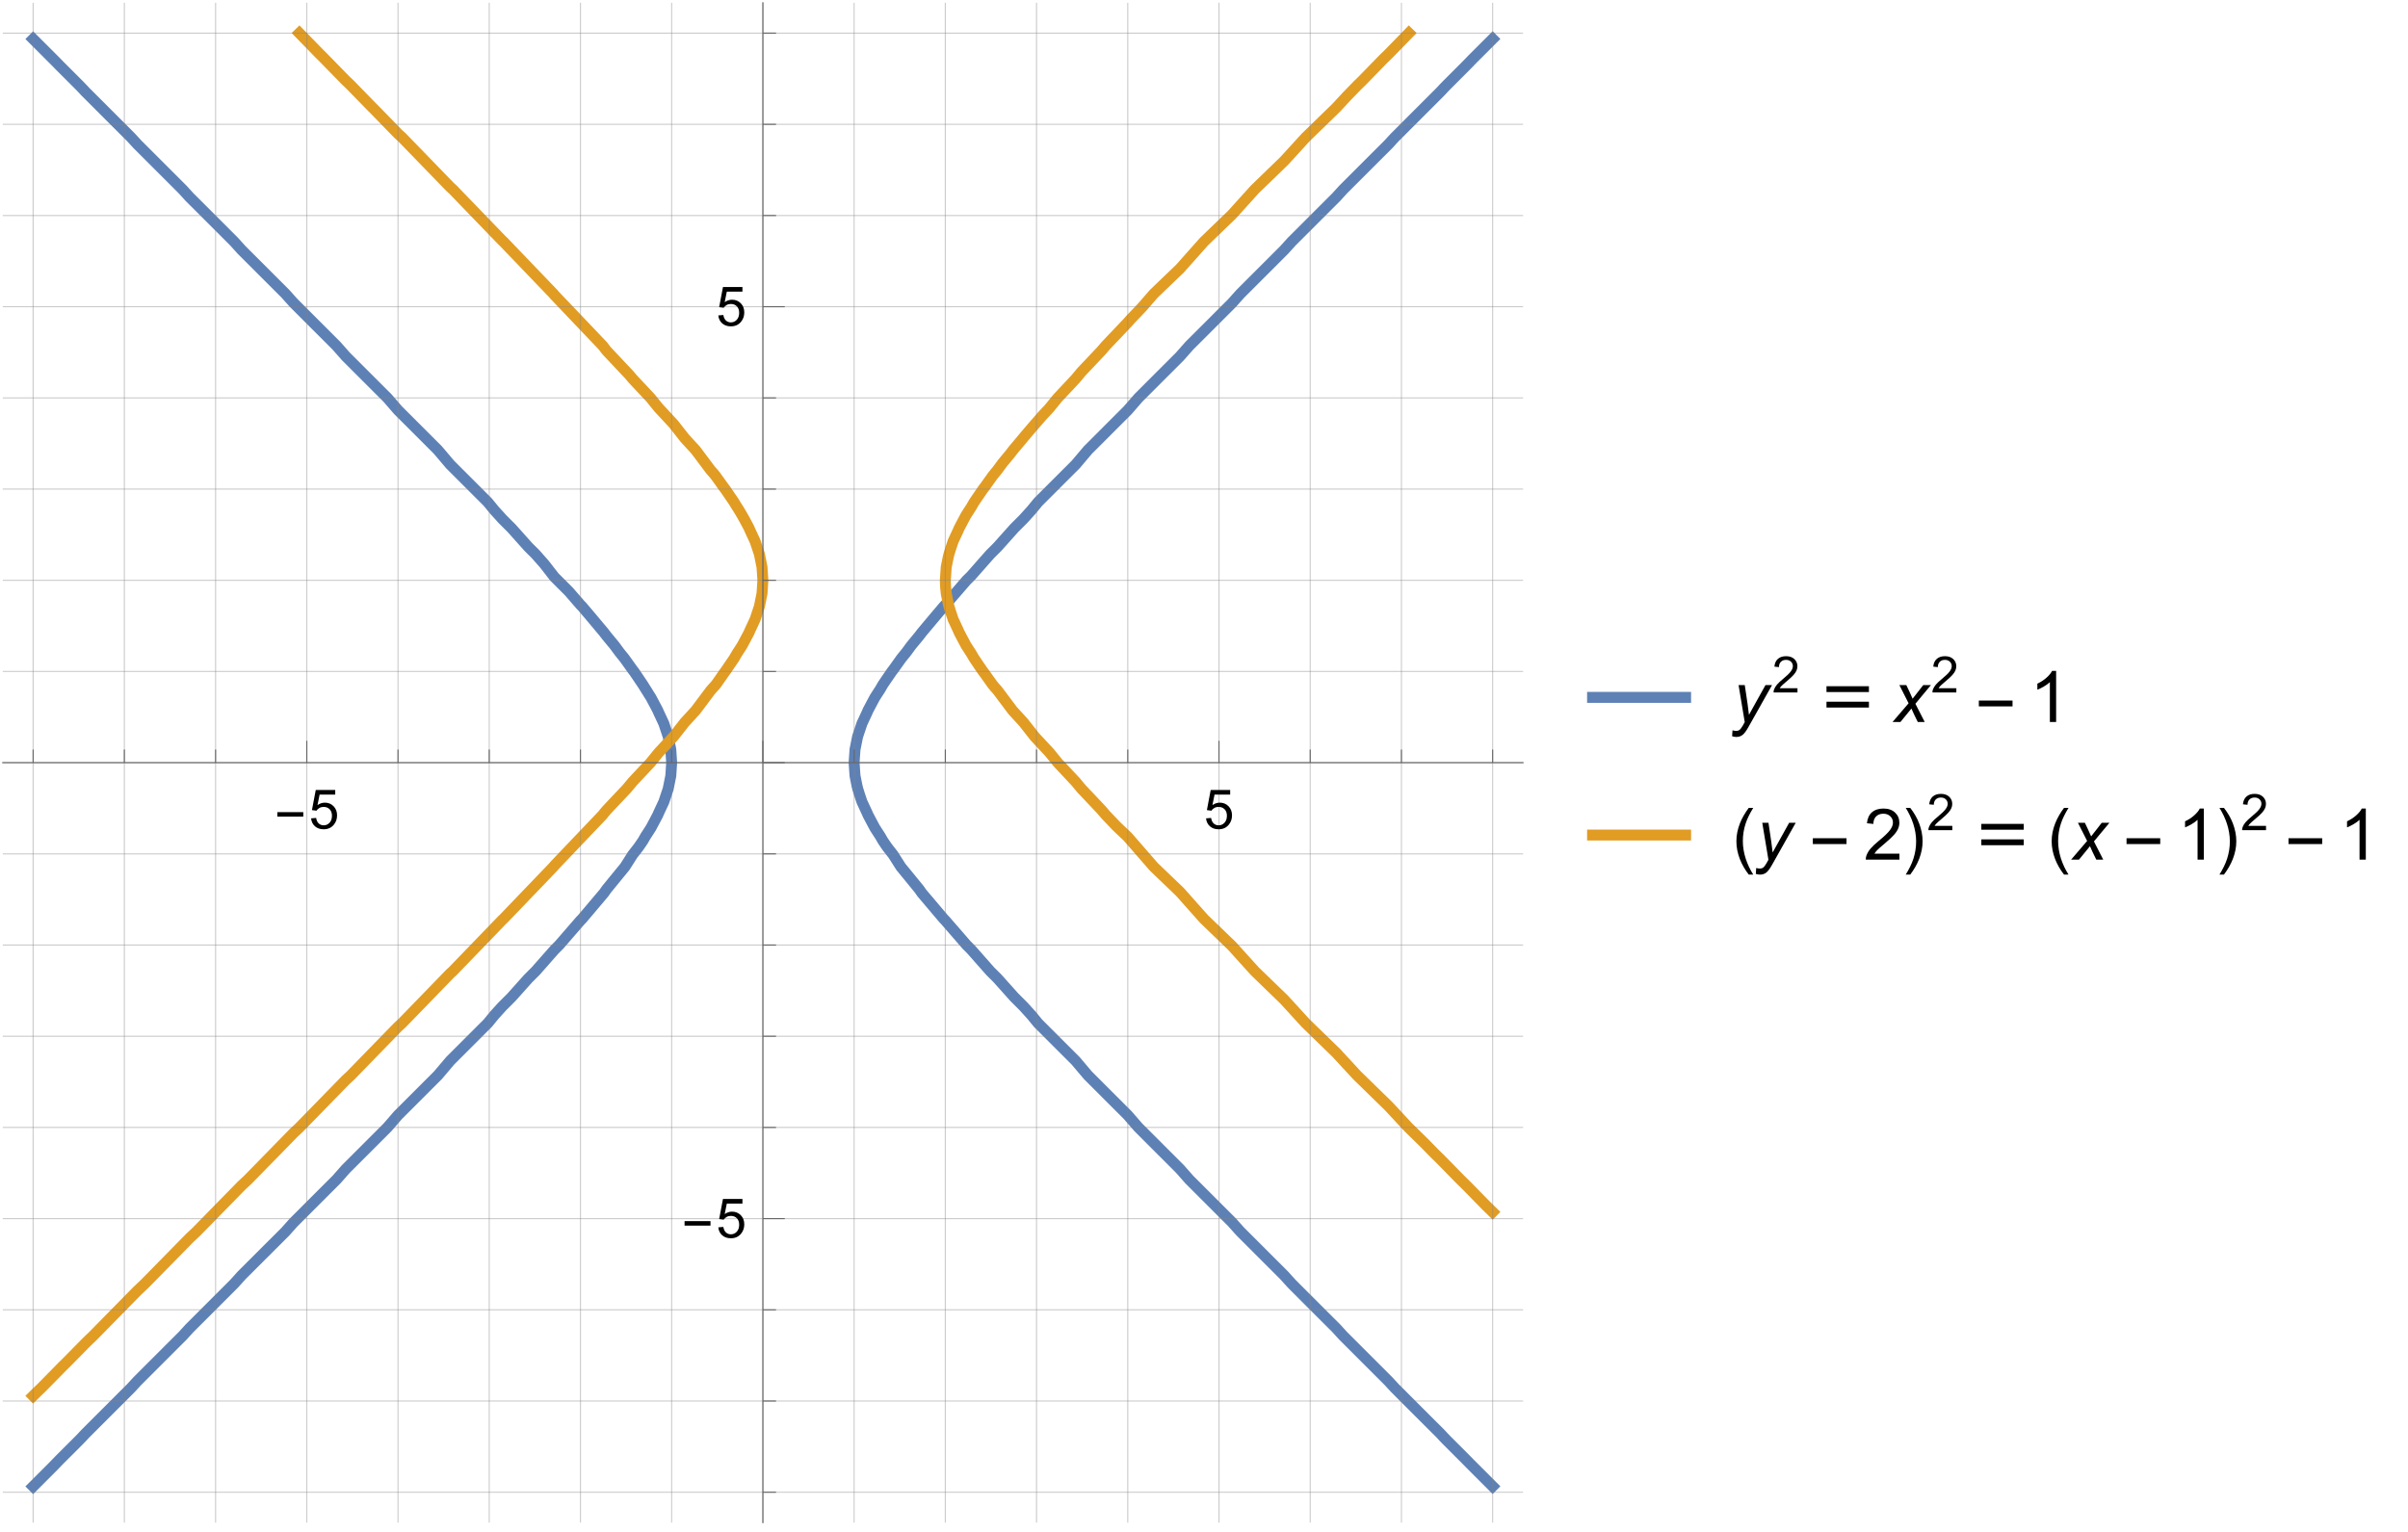 <?xml version="1.0" encoding="UTF-8"?>
<svg xmlns="http://www.w3.org/2000/svg" xmlns:xlink="http://www.w3.org/1999/xlink" width="440pt" height="280pt" viewBox="0 0 440 280" version="1.1">
<defs>
<g>
<symbol overflow="visible" id="glyph0-0">
<path style="stroke:none;" d="M 0.625 0 L 0.625 -8 L 4.375 -8 L 4.375 0 Z M 1.25 -0.625 L 3.75 -0.625 L 3.75 -7.375 L 1.25 -7.375 Z M 1.25 -0.625 "/>
</symbol>
<symbol overflow="visible" id="glyph0-1">
<path style="stroke:none;" d="M 5.289 -2.191 L 0.551 -2.191 L 0.551 -3.012 L 5.289 -3.012 Z M 5.289 -2.191 "/>
</symbol>
<symbol overflow="visible" id="glyph1-0">
<path style="stroke:none;" d="M 1.25 0 L 1.25 -6.25 L 6.25 -6.25 L 6.25 0 Z M 1.406 -0.156 L 6.094 -0.156 L 6.094 -6.094 L 1.406 -6.094 Z M 1.406 -0.156 "/>
</symbol>
<symbol overflow="visible" id="glyph1-1">
<path style="stroke:none;" d="M 0.414 -1.875 L 1.336 -1.953 C 1.406 -1.504 1.566 -1.168 1.812 -0.941 C 2.062 -0.715 2.363 -0.602 2.715 -0.602 C 3.137 -0.602 3.496 -0.762 3.789 -1.078 C 4.082 -1.398 4.227 -1.82 4.227 -2.348 C 4.227 -2.852 4.086 -3.246 3.805 -3.535 C 3.523 -3.824 3.156 -3.969 2.699 -3.969 C 2.418 -3.969 2.16 -3.906 1.934 -3.777 C 1.707 -3.648 1.527 -3.48 1.398 -3.277 L 0.57 -3.383 L 1.266 -7.062 L 4.824 -7.062 L 4.824 -6.219 L 1.969 -6.219 L 1.582 -4.297 C 2.012 -4.598 2.461 -4.746 2.934 -4.746 C 3.559 -4.746 4.086 -4.531 4.516 -4.098 C 4.945 -3.664 5.16 -3.105 5.16 -2.426 C 5.16 -1.777 4.973 -1.219 4.594 -0.746 C 4.137 -0.168 3.508 0.121 2.715 0.121 C 2.062 0.121 1.531 -0.059 1.121 -0.426 C 0.711 -0.789 0.473 -1.273 0.414 -1.875 Z M 0.414 -1.875 "/>
</symbol>
<symbol overflow="visible" id="glyph2-0">
<path style="stroke:none;" d="M 1.625 0 L 1.625 -8.125 L 8.125 -8.125 L 8.125 0 Z M 1.828 -0.203 L 7.922 -0.203 L 7.922 -7.922 L 1.828 -7.922 Z M 1.828 -0.203 "/>
</symbol>
<symbol overflow="visible" id="glyph2-1">
<path style="stroke:none;" d="M 0 2.602 L 0.07 1.523 C 0.309 1.59 0.539 1.625 0.762 1.625 C 0.996 1.625 1.184 1.57 1.328 1.465 C 1.512 1.328 1.715 1.062 1.938 0.68 L 2.305 0.02 L 1.18 -6.742 L 2.312 -6.742 L 2.82 -3.332 C 2.922 -2.66 3.008 -1.988 3.078 -1.312 L 6.094 -6.742 L 7.293 -6.742 L 2.996 0.895 C 2.582 1.641 2.215 2.133 1.891 2.375 C 1.57 2.617 1.199 2.734 0.781 2.734 C 0.516 2.734 0.254 2.691 0 2.602 Z M 0 2.602 "/>
</symbol>
<symbol overflow="visible" id="glyph2-2">
<path style="stroke:none;" d="M -0.02 0 L 2.914 -3.422 L 1.23 -6.742 L 2.5 -6.742 L 3.07 -5.543 C 3.281 -5.094 3.473 -4.664 3.645 -4.254 L 5.586 -6.742 L 6.988 -6.742 L 4.156 -3.332 L 5.859 0 L 4.59 0 L 3.918 -1.371 C 3.773 -1.664 3.609 -2.023 3.43 -2.457 L 1.422 0 Z M -0.02 0 "/>
</symbol>
<symbol overflow="visible" id="glyph3-0">
<path style="stroke:none;" d="M 1.152 0 L 1.152 -5.77 L 5.77 -5.77 L 5.77 0 Z M 1.297 -0.145 L 5.625 -0.145 L 5.625 -5.625 L 1.297 -5.625 Z M 1.297 -0.145 "/>
</symbol>
<symbol overflow="visible" id="glyph3-1">
<path style="stroke:none;" d="M 4.648 -0.781 L 4.648 0 L 0.281 0 C 0.273 -0.195 0.305 -0.383 0.375 -0.562 C 0.484 -0.859 0.664 -1.152 0.906 -1.441 C 1.152 -1.73 1.508 -2.062 1.969 -2.441 C 2.688 -3.031 3.172 -3.5 3.426 -3.844 C 3.68 -4.188 3.805 -4.512 3.805 -4.816 C 3.805 -5.141 3.688 -5.41 3.461 -5.633 C 3.23 -5.852 2.93 -5.961 2.559 -5.961 C 2.168 -5.961 1.855 -5.844 1.621 -5.609 C 1.387 -5.375 1.27 -5.051 1.266 -4.637 L 0.434 -4.723 C 0.488 -5.344 0.703 -5.82 1.078 -6.145 C 1.449 -6.473 1.949 -6.633 2.578 -6.633 C 3.211 -6.633 3.715 -6.457 4.082 -6.105 C 4.453 -5.754 4.637 -5.32 4.637 -4.801 C 4.637 -4.535 4.582 -4.277 4.477 -4.02 C 4.367 -3.766 4.188 -3.496 3.938 -3.215 C 3.688 -2.93 3.27 -2.543 2.688 -2.051 C 2.199 -1.641 1.887 -1.363 1.75 -1.219 C 1.609 -1.074 1.496 -0.926 1.406 -0.781 Z M 4.648 -0.781 "/>
</symbol>
<symbol overflow="visible" id="glyph4-0">
<path style="stroke:none;" d="M 0.812 0 L 0.812 -10.398 L 5.688 -10.398 L 5.688 0 Z M 1.625 -0.812 L 4.875 -0.812 L 4.875 -9.586 L 1.625 -9.586 Z M 1.625 -0.812 "/>
</symbol>
<symbol overflow="visible" id="glyph4-1">
<path style="stroke:none;" d="M 9.062 -5.473 L 1.309 -5.473 L 1.309 -6.539 L 9.062 -6.539 Z M 9.062 -2.641 L 1.309 -2.641 L 1.309 -3.707 L 9.062 -3.707 Z M 9.062 -2.641 "/>
</symbol>
<symbol overflow="visible" id="glyph4-2">
<path style="stroke:none;" d="M 6.875 -2.852 L 0.719 -2.852 L 0.719 -3.918 L 6.875 -3.918 Z M 6.875 -2.852 "/>
</symbol>
<symbol overflow="visible" id="glyph4-3">
<path style="stroke:none;" d="M 3.859 2.73 L 3.039 2.73 C 2.703 2.297 2.395 1.844 2.117 1.363 C 1.84 0.883 1.602 0.383 1.402 -0.133 C 1.203 -0.648 1.051 -1.18 0.941 -1.719 C 0.836 -2.262 0.781 -2.809 0.781 -3.363 C 0.781 -3.926 0.836 -4.477 0.945 -5.02 C 1.055 -5.559 1.211 -6.082 1.41 -6.594 C 1.609 -7.105 1.848 -7.602 2.125 -8.082 C 2.402 -8.562 2.707 -9.023 3.039 -9.465 L 3.859 -9.465 C 3.559 -8.973 3.289 -8.488 3.055 -8.016 C 2.816 -7.539 2.617 -7.055 2.457 -6.559 C 2.297 -6.066 2.172 -5.559 2.09 -5.035 C 2.004 -4.516 1.961 -3.961 1.961 -3.375 C 1.961 -2.836 2.008 -2.297 2.098 -1.766 C 2.188 -1.23 2.316 -0.707 2.48 -0.195 C 2.648 0.32 2.848 0.82 3.078 1.312 C 3.312 1.801 3.57 2.273 3.859 2.73 Z M 3.859 2.73 "/>
</symbol>
<symbol overflow="visible" id="glyph4-4">
<path style="stroke:none;" d="M 3.547 -3.363 C 3.547 -2.805 3.492 -2.258 3.383 -1.719 C 3.273 -1.18 3.117 -0.652 2.922 -0.141 C 2.723 0.371 2.484 0.867 2.207 1.348 C 1.93 1.828 1.621 2.289 1.289 2.73 L 0.469 2.73 C 0.766 2.246 1.031 1.766 1.27 1.289 C 1.508 0.812 1.707 0.324 1.867 -0.172 C 2.027 -0.668 2.152 -1.176 2.238 -1.703 C 2.324 -2.227 2.367 -2.777 2.367 -3.352 C 2.367 -3.895 2.32 -4.43 2.23 -4.965 C 2.141 -5.496 2.012 -6.02 1.848 -6.535 C 1.684 -7.051 1.48 -7.551 1.246 -8.043 C 1.012 -8.535 0.754 -9.008 0.469 -9.465 L 1.289 -9.465 C 1.629 -9.031 1.938 -8.578 2.215 -8.098 C 2.496 -7.617 2.734 -7.117 2.93 -6.598 C 3.125 -6.078 3.277 -5.551 3.387 -5.004 C 3.496 -4.461 3.547 -3.914 3.547 -3.363 Z M 3.547 -3.363 "/>
</symbol>
<symbol overflow="visible" id="glyph5-0">
<path style="stroke:none;" d="M 1.625 0 L 1.625 -8.125 L 8.125 -8.125 L 8.125 0 Z M 1.828 -0.203 L 7.922 -0.203 L 7.922 -7.922 L 1.828 -7.922 Z M 1.828 -0.203 "/>
</symbol>
<symbol overflow="visible" id="glyph5-1">
<path style="stroke:none;" d="M 4.844 0 L 3.699 0 L 3.699 -7.281 C 3.426 -7.02 3.066 -6.758 2.617 -6.492 C 2.172 -6.23 1.77 -6.035 1.414 -5.902 L 1.414 -7.008 C 2.055 -7.309 2.613 -7.672 3.09 -8.102 C 3.57 -8.527 3.906 -8.941 4.105 -9.344 L 4.844 -9.344 Z M 4.844 0 "/>
</symbol>
<symbol overflow="visible" id="glyph5-2">
<path style="stroke:none;" d="M 6.543 -1.098 L 6.543 0 L 0.395 0 C 0.387 -0.273 0.43 -0.539 0.527 -0.793 C 0.684 -1.211 0.934 -1.625 1.277 -2.031 C 1.625 -2.438 2.121 -2.906 2.773 -3.441 C 3.785 -4.27 4.469 -4.926 4.824 -5.41 C 5.18 -5.895 5.359 -6.355 5.359 -6.785 C 5.359 -7.238 5.195 -7.621 4.871 -7.93 C 4.547 -8.242 4.125 -8.398 3.605 -8.398 C 3.055 -8.398 2.617 -8.234 2.285 -7.902 C 1.953 -7.574 1.789 -7.117 1.785 -6.531 L 0.609 -6.652 C 0.691 -7.527 0.992 -8.195 1.516 -8.656 C 2.043 -9.113 2.746 -9.344 3.633 -9.344 C 4.523 -9.344 5.23 -9.098 5.75 -8.602 C 6.27 -8.105 6.531 -7.492 6.531 -6.762 C 6.531 -6.387 6.457 -6.023 6.305 -5.664 C 6.152 -5.305 5.898 -4.922 5.543 -4.527 C 5.191 -4.129 4.605 -3.582 3.781 -2.887 C 3.098 -2.312 2.656 -1.922 2.461 -1.719 C 2.266 -1.512 2.109 -1.305 1.98 -1.098 Z M 6.543 -1.098 "/>
</symbol>
</g>
<clipPath id="clip1">
  <path d="M 146 0.48 L 278.398 0.48 L 278.398 278.398 L 146 278.398 Z M 146 0.48 "/>
</clipPath>
<clipPath id="clip2">
  <path d="M 0.48 0.48 L 132 0.48 L 132 278.398 L 0.48 278.398 Z M 0.48 0.48 "/>
</clipPath>
<clipPath id="clip3">
  <path d="M 0.48 0.48 L 149 0.48 L 149 265 L 0.48 265 Z M 0.48 0.48 "/>
</clipPath>
<clipPath id="clip4">
  <path d="M 163 0.48 L 278.398 0.48 L 278.398 231 L 163 231 Z M 163 0.48 "/>
</clipPath>
<clipPath id="clip5">
  <path d="M 5 0.48 L 7 0.48 L 7 278.398 L 5 278.398 Z M 5 0.48 "/>
</clipPath>
<clipPath id="clip6">
  <path d="M 22 0.48 L 23 0.48 L 23 278.398 L 22 278.398 Z M 22 0.48 "/>
</clipPath>
<clipPath id="clip7">
  <path d="M 39 0.48 L 40 0.48 L 40 278.398 L 39 278.398 Z M 39 0.48 "/>
</clipPath>
<clipPath id="clip8">
  <path d="M 55 0.48 L 57 0.48 L 57 278.398 L 55 278.398 Z M 55 0.48 "/>
</clipPath>
<clipPath id="clip9">
  <path d="M 72 0.48 L 73 0.48 L 73 278.398 L 72 278.398 Z M 72 0.48 "/>
</clipPath>
<clipPath id="clip10">
  <path d="M 89 0.48 L 90 0.48 L 90 278.398 L 89 278.398 Z M 89 0.48 "/>
</clipPath>
<clipPath id="clip11">
  <path d="M 105 0.48 L 107 0.48 L 107 278.398 L 105 278.398 Z M 105 0.48 "/>
</clipPath>
<clipPath id="clip12">
  <path d="M 122 0.48 L 123 0.48 L 123 278.398 L 122 278.398 Z M 122 0.48 "/>
</clipPath>
<clipPath id="clip13">
  <path d="M 139 0.48 L 140 0.48 L 140 278.398 L 139 278.398 Z M 139 0.48 "/>
</clipPath>
<clipPath id="clip14">
  <path d="M 155 0.48 L 157 0.48 L 157 278.398 L 155 278.398 Z M 155 0.48 "/>
</clipPath>
<clipPath id="clip15">
  <path d="M 172 0.48 L 173 0.48 L 173 278.398 L 172 278.398 Z M 172 0.48 "/>
</clipPath>
<clipPath id="clip16">
  <path d="M 189 0.48 L 190 0.48 L 190 278.398 L 189 278.398 Z M 189 0.48 "/>
</clipPath>
<clipPath id="clip17">
  <path d="M 205 0.48 L 207 0.48 L 207 278.398 L 205 278.398 Z M 205 0.48 "/>
</clipPath>
<clipPath id="clip18">
  <path d="M 222 0.48 L 223 0.48 L 223 278.398 L 222 278.398 Z M 222 0.48 "/>
</clipPath>
<clipPath id="clip19">
  <path d="M 239 0.48 L 240 0.48 L 240 278.398 L 239 278.398 Z M 239 0.48 "/>
</clipPath>
<clipPath id="clip20">
  <path d="M 255 0.48 L 257 0.48 L 257 278.398 L 255 278.398 Z M 255 0.48 "/>
</clipPath>
<clipPath id="clip21">
  <path d="M 272 0.48 L 273 0.48 L 273 278.398 L 272 278.398 Z M 272 0.48 "/>
</clipPath>
<clipPath id="clip22">
  <path d="M 0.48 272 L 278.398 272 L 278.398 273 L 0.48 273 Z M 0.48 272 "/>
</clipPath>
<clipPath id="clip23">
  <path d="M 0.48 255 L 278.398 255 L 278.398 257 L 0.48 257 Z M 0.48 255 "/>
</clipPath>
<clipPath id="clip24">
  <path d="M 0.48 239 L 278.398 239 L 278.398 240 L 0.48 240 Z M 0.48 239 "/>
</clipPath>
<clipPath id="clip25">
  <path d="M 0.48 222 L 278.398 222 L 278.398 223 L 0.48 223 Z M 0.48 222 "/>
</clipPath>
<clipPath id="clip26">
  <path d="M 0.48 205 L 278.398 205 L 278.398 207 L 0.48 207 Z M 0.48 205 "/>
</clipPath>
<clipPath id="clip27">
  <path d="M 0.48 189 L 278.398 189 L 278.398 190 L 0.48 190 Z M 0.48 189 "/>
</clipPath>
<clipPath id="clip28">
  <path d="M 0.48 172 L 278.398 172 L 278.398 173 L 0.48 173 Z M 0.48 172 "/>
</clipPath>
<clipPath id="clip29">
  <path d="M 0.48 155 L 278.398 155 L 278.398 157 L 0.48 157 Z M 0.48 155 "/>
</clipPath>
<clipPath id="clip30">
  <path d="M 0.48 139 L 278.398 139 L 278.398 140 L 0.48 140 Z M 0.48 139 "/>
</clipPath>
<clipPath id="clip31">
  <path d="M 0.48 122 L 278.398 122 L 278.398 123 L 0.48 123 Z M 0.48 122 "/>
</clipPath>
<clipPath id="clip32">
  <path d="M 0.48 105 L 278.398 105 L 278.398 107 L 0.48 107 Z M 0.48 105 "/>
</clipPath>
<clipPath id="clip33">
  <path d="M 0.48 89 L 278.398 89 L 278.398 90 L 0.48 90 Z M 0.48 89 "/>
</clipPath>
<clipPath id="clip34">
  <path d="M 0.48 72 L 278.398 72 L 278.398 73 L 0.48 73 Z M 0.48 72 "/>
</clipPath>
<clipPath id="clip35">
  <path d="M 0.48 55 L 278.398 55 L 278.398 57 L 0.48 57 Z M 0.48 55 "/>
</clipPath>
<clipPath id="clip36">
  <path d="M 0.48 39 L 278.398 39 L 278.398 40 L 0.48 40 Z M 0.48 39 "/>
</clipPath>
<clipPath id="clip37">
  <path d="M 0.48 22 L 278.398 22 L 278.398 23 L 0.48 23 Z M 0.48 22 "/>
</clipPath>
<clipPath id="clip38">
  <path d="M 0.48 5 L 278.398 5 L 278.398 7 L 0.48 7 Z M 0.48 5 "/>
</clipPath>
<clipPath id="clip39">
  <path d="M 289.922 126 L 310 126 L 310 129 L 289.922 129 Z M 289.922 126 "/>
</clipPath>
<clipPath id="clip40">
  <path d="M 289.922 151 L 310 151 L 310 155 L 289.922 155 Z M 289.922 151 "/>
</clipPath>
</defs>
<g id="surface11">
<g clip-path="url(#clip1)" clip-rule="nonzero">
<path style="fill:none;stroke-width:2;stroke-linecap:square;stroke-linejoin:miter;stroke:rgb(36.841%,50.678%,70.98%);stroke-opacity:1;stroke-miterlimit:3.25;" d="M 272.742 271.664 L 268.523 267.441 L 267.98 266.883 L 264.32 263.219 L 263.781 262.66 L 263.219 262.051 L 259.039 257.875 L 254.863 253.695 L 254.301 253.086 L 253.695 252.426 L 249.566 248.297 L 245.438 244.172 L 244.832 243.508 L 244.172 242.781 L 240.102 238.715 L 236.035 234.645 L 235.375 233.918 L 234.645 233.109 L 226.656 225.121 L 225.93 224.312 L 225.121 223.406 L 217.312 215.598 L 216.508 214.684 L 215.598 213.652 L 211.805 209.863 L 208.016 206.07 L 207.113 205.031 L 206.07 203.828 L 202.43 200.188 L 198.793 196.547 L 197.762 195.332 L 196.547 193.895 L 193.109 190.461 L 189.676 187.023 L 188.48 185.562 L 187.023 183.953 L 185.332 182.262 L 183.883 180.641 L 182.262 178.828 L 180.93 177.5 L 179.32 175.676 L 177.5 173.609 L 176.625 172.734 L 174.82 170.652 L 172.734 168.25 L 172.461 167.973 L 170.949 166.188 L 170.406 165.543 L 168.43 163.211 L 168.246 162.941 L 167.973 162.551 L 166.129 160.293 L 164.617 158.449 L 164.07 157.59 L 163.211 156.238 L 162.094 154.805 L 161.332 153.688 L 160.832 152.82 L 160.234 151.902 L 159.852 151.305 L 159.363 150.391 L 158.746 149.223 L 158.59 148.926 L 158.547 148.824 L 158.449 148.586 L 157.496 146.543 L 157.141 145.473 L 157.02 145.113 L 156.727 144.164 L 156.598 143.633 L 156.266 141.98 L 156.23 141.781 L 156.219 141.633 L 156.066 139.398 L 156.219 137.168 L 156.227 137.02 L 156.266 136.82 L 156.598 135.168 L 156.703 134.637 L 157.141 133.328 L 157.496 132.258 L 158.449 130.215 L 158.547 129.977 L 158.59 129.875 L 158.746 129.578 L 159.363 128.41 L 159.852 127.496 L 160.234 126.898 L 160.832 125.98 L 161.332 125.113 L 162.094 123.996 L 162.418 123.527 L 162.961 122.73 L 163.211 122.414 L 164.07 121.211 L 164.684 120.352 L 165.594 119.23 L 166.129 118.504 L 166.523 117.969 L 167.973 116.215 L 168.246 115.859 L 168.449 115.59 L 170.355 113.32 L 170.406 113.258 L 170.949 112.613 L 172.461 110.828 L 172.734 110.551 L 174.82 108.148 L 176.625 106.062 L 177.5 105.191 L 179.32 103.125 L 180.93 101.301 L 182.262 99.973 L 183.883 98.16 L 185.332 96.539 L 187.023 94.848 L 188.48 93.234 L 189.676 91.777 L 193.109 88.34 L 196.547 84.906 L 197.762 83.469 L 198.793 82.254 L 202.43 78.613 L 206.07 74.973 L 207.113 73.77 L 208.016 72.727 L 211.805 68.938 L 215.598 65.148 L 216.508 64.113 L 217.312 63.203 L 225.121 55.395 L 225.93 54.488 L 226.656 53.68 L 234.645 45.691 L 235.375 44.883 L 236.035 44.152 L 240.102 40.086 L 244.172 36.02 L 244.832 35.293 L 245.438 34.629 L 249.566 30.5 L 253.695 26.375 L 254.301 25.711 L 254.863 25.105 L 259.039 20.926 L 263.219 16.746 L 263.781 16.141 L 264.32 15.582 L 267.98 11.918 L 268.523 11.359 L 269.043 10.816 L 272.742 7.117 "/>
</g>
<g clip-path="url(#clip2)" clip-rule="nonzero">
<path style="fill:none;stroke-width:2;stroke-linecap:square;stroke-linejoin:miter;stroke:rgb(36.841%,50.678%,70.98%);stroke-opacity:1;stroke-miterlimit:3.25;" d="M 6.055 7.137 L 10.277 11.359 L 10.816 11.918 L 14.48 15.582 L 15.02 16.141 L 15.582 16.746 L 19.758 20.926 L 23.938 25.105 L 24.496 25.711 L 25.105 26.375 L 29.234 30.5 L 33.363 34.629 L 33.965 35.293 L 34.629 36.02 L 38.699 40.086 L 42.766 44.152 L 43.426 44.883 L 44.152 45.691 L 48.148 49.684 L 52.145 53.68 L 52.867 54.488 L 53.68 55.395 L 57.582 59.301 L 61.488 63.203 L 62.293 64.113 L 63.203 65.148 L 66.992 68.938 L 70.785 72.727 L 71.688 73.77 L 72.727 74.973 L 80.008 82.254 L 81.039 83.469 L 82.254 84.906 L 89.125 91.777 L 90.32 93.234 L 91.777 94.848 L 93.469 96.539 L 94.918 98.16 L 96.539 99.973 L 97.871 101.301 L 99.48 103.125 L 101.301 105.469 L 103.98 108.148 L 106.062 110.551 L 106.34 110.828 L 107.852 112.613 L 108.395 113.258 L 108.445 113.32 L 110.352 115.59 L 110.555 115.859 L 110.828 116.215 L 112.277 117.969 L 112.672 118.504 L 113.207 119.23 L 114.113 120.352 L 114.73 121.211 L 115.59 122.414 L 115.84 122.73 L 116.383 123.527 L 116.703 123.996 L 116.777 124.113 L 117.453 125.113 L 117.652 125.43 L 117.969 125.941 L 118.207 126.305 L 118.566 126.898 L 118.949 127.496 L 119.434 128.41 L 120.055 129.578 L 120.207 129.875 L 120.25 129.977 L 120.352 130.215 L 121.305 132.258 L 121.66 133.328 L 121.781 133.684 L 122.098 134.637 L 122.203 135.168 L 122.535 136.82 L 122.574 137.02 L 122.582 137.168 L 122.73 139.398 L 122.582 141.633 L 122.574 141.781 L 122.535 141.98 L 122.203 143.633 L 122.098 144.164 L 121.66 145.473 L 121.305 146.543 L 121 147.191 L 120.352 148.586 L 120.25 148.824 L 120.211 148.926 L 120.055 149.223 L 118.949 151.305 L 118.566 151.902 L 117.969 152.82 L 117.469 153.688 L 116.703 154.805 L 115.59 156.238 L 114.73 157.59 L 114.18 158.449 L 112.672 160.293 L 110.828 162.551 L 110.555 162.941 L 110.367 163.211 L 108.395 165.543 L 107.852 166.188 L 106.34 167.973 L 106.062 168.25 L 103.98 170.652 L 102.176 172.734 L 101.301 173.609 L 99.48 175.676 L 97.871 177.5 L 96.539 178.828 L 94.918 180.641 L 93.469 182.262 L 91.777 183.953 L 90.32 185.562 L 89.125 187.023 L 82.254 193.895 L 81.039 195.332 L 80.008 196.547 L 72.727 203.828 L 71.688 205.031 L 70.785 206.07 L 63.203 213.652 L 62.293 214.684 L 61.488 215.598 L 57.582 219.5 L 53.68 223.406 L 52.867 224.312 L 52.145 225.121 L 48.148 229.117 L 44.152 233.109 L 43.426 233.918 L 42.766 234.645 L 38.699 238.715 L 34.629 242.781 L 33.965 243.508 L 33.363 244.172 L 29.234 248.297 L 25.105 252.426 L 24.496 253.086 L 23.938 253.695 L 15.582 262.051 L 15.02 262.66 L 14.48 263.219 L 10.816 266.883 L 10.277 267.441 L 9.758 267.98 L 6.055 271.684 "/>
</g>
<g clip-path="url(#clip3)" clip-rule="nonzero">
<path style="fill:none;stroke-width:2;stroke-linecap:square;stroke-linejoin:miter;stroke:rgb(88.072%,61.105%,14.205%);stroke-opacity:1;stroke-miterlimit:3.25;" d="M 6.055 255.133 L 6.781 254.418 L 7.539 253.695 L 11.527 249.641 L 12.246 248.934 L 15.582 245.543 L 16.273 244.863 L 17 244.172 L 21.016 240.082 L 25.105 235.922 L 25.762 235.301 L 26.453 234.645 L 30.504 230.52 L 34.629 226.312 L 35.242 225.734 L 35.895 225.121 L 39.98 220.949 L 44.152 216.688 L 44.719 216.16 L 45.32 215.598 L 49.453 211.371 L 53.68 207.047 L 54.184 206.578 L 54.723 206.07 L 58.91 201.781 L 63.203 197.379 L 63.637 196.98 L 64.105 196.547 L 68.355 192.176 L 72.727 187.684 L 73.074 187.367 L 73.449 187.023 L 77.785 182.555 L 82.254 177.945 L 82.488 177.734 L 82.746 177.5 L 87.184 172.902 L 91.777 168.145 L 91.867 168.062 L 91.969 167.973 L 101.109 158.449 L 101.195 158.344 L 101.301 158.211 L 105.832 153.453 L 110.145 148.926 L 110.441 148.539 L 110.828 148.086 L 112.73 146.066 L 114.531 144.164 L 115.012 143.586 L 115.59 142.891 L 117.277 141.09 L 118.863 139.398 L 119.531 138.578 L 120.352 137.566 L 121.762 136.047 L 123.07 134.637 L 123.969 133.496 L 125.113 132.039 L 127.098 129.875 L 128.289 128.289 L 129.875 126.172 L 130.375 125.613 L 130.828 125.113 L 132.398 122.871 L 132.508 122.73 L 133.051 121.938 L 133.371 121.469 L 134.137 120.352 L 134.32 120.035 L 134.637 119.484 L 135.617 117.969 L 136.102 117.055 L 136.723 115.887 L 136.879 115.59 L 136.918 115.488 L 137.02 115.25 L 137.668 113.855 L 137.973 113.207 L 138.766 110.828 L 138.871 110.297 L 139.203 108.645 L 139.242 108.445 L 139.398 106.062 L 139.25 103.832 L 139.242 103.684 L 139.203 103.484 L 138.871 101.832 L 138.766 101.301 L 138.449 100.348 L 138.328 99.992 L 137.973 98.922 L 137.668 98.27 L 137.02 96.879 L 136.918 96.637 L 136.879 96.539 L 136.723 96.242 L 136.102 95.074 L 135.828 94.598 L 135.59 94.16 L 135.234 93.562 L 134.875 92.969 L 134.637 92.605 L 134.32 92.094 L 134.137 91.777 L 133.371 90.66 L 133.051 90.191 L 132.508 89.395 L 132.398 89.258 L 132.258 89.078 L 131.398 87.875 L 130.781 87.016 L 130.375 86.512 L 129.875 85.957 L 128.289 83.84 L 127.098 82.254 L 126.148 81.219 L 125.113 80.09 L 123.969 78.633 L 123.07 77.492 L 120.352 74.559 L 119.531 73.551 L 118.863 72.727 L 115.59 69.234 L 115.012 68.543 L 110.828 64.098 L 110.441 63.59 L 110.145 63.203 L 105.832 58.672 L 101.301 53.918 L 101.195 53.785 L 101.109 53.68 L 96.539 48.918 L 91.969 44.152 L 91.867 44.062 L 91.777 43.984 L 87.184 39.227 L 82.746 34.629 L 82.488 34.395 L 82.254 34.184 L 77.785 29.574 L 73.449 25.105 L 73.074 24.762 L 72.727 24.445 L 68.355 19.953 L 67.965 19.57 L 64.082 15.582 L 63.637 15.148 L 63.203 14.746 L 58.91 10.348 L 58.441 9.891 L 54.699 6.055 "/>
</g>
<g clip-path="url(#clip4)" clip-rule="nonzero">
<path style="fill:none;stroke-width:2;stroke-linecap:square;stroke-linejoin:miter;stroke:rgb(88.072%,61.105%,14.205%);stroke-opacity:1;stroke-miterlimit:3.25;" d="M 272.742 221.523 L 271.555 220.359 L 269.785 218.555 L 267.98 216.711 L 266.844 215.598 L 265.051 213.766 L 263.219 211.891 L 262.137 210.836 L 260.316 208.973 L 257.352 206.07 L 255.59 204.18 L 253.695 202.145 L 250.863 199.379 L 247.957 196.547 L 246.141 194.578 L 244.172 192.445 L 241.422 189.773 L 238.59 187.023 L 236.707 184.961 L 234.645 182.707 L 232 180.145 L 229.27 177.5 L 227.301 175.32 L 225.121 172.906 L 222.609 170.484 L 220.008 167.973 L 217.93 165.641 L 215.598 163.012 L 213.266 160.781 L 210.836 158.449 L 208.621 155.902 L 206.07 152.973 L 203.996 151 L 202.023 148.926 L 201.309 148.086 L 199.406 146.066 L 197.605 144.164 L 196.547 142.891 L 194.859 141.09 L 193.273 139.398 L 192.605 138.578 L 191.785 137.566 L 190.375 136.047 L 189.062 134.637 L 188.164 133.496 L 187.023 132.039 L 185.988 130.91 L 185.039 129.875 L 183.848 128.289 L 182.262 126.172 L 181.758 125.613 L 181.352 125.113 L 179.879 123.051 L 179.738 122.871 L 179.629 122.73 L 179.086 121.938 L 178.762 121.469 L 178.688 121.352 L 178.012 120.352 L 177.816 120.035 L 177.5 119.484 L 176.52 117.969 L 176.031 117.055 L 175.414 115.887 L 175.258 115.59 L 175.215 115.488 L 175.117 115.25 L 174.469 113.855 L 174.164 113.207 L 173.809 112.137 L 173.688 111.777 L 173.395 110.828 L 173.266 110.297 L 172.934 108.645 L 172.898 108.445 L 172.887 108.297 L 172.777 107.254 L 172.734 106.062 L 172.887 103.832 L 172.895 103.684 L 172.934 103.484 L 173.266 101.832 L 173.395 101.301 L 173.688 100.348 L 173.809 99.992 L 174.164 98.922 L 174.469 98.27 L 175.117 96.879 L 175.258 96.539 L 176.031 95.074 L 176.52 94.16 L 177.5 92.645 L 177.816 92.094 L 178 91.777 L 178.762 90.66 L 179.086 90.191 L 179.629 89.395 L 179.738 89.258 L 179.879 89.078 L 181.352 87.016 L 181.758 86.512 L 182.262 85.895 L 183.191 84.633 L 183.848 83.84 L 184.641 82.879 L 185.117 82.254 L 185.988 81.219 L 187.023 79.984 L 187.109 79.871 L 188.164 78.633 L 189.141 77.492 L 189.402 77.203 L 190.375 76.078 L 191.785 74.559 L 193.273 72.727 L 194.859 71.039 L 196.547 69.234 L 197.605 67.965 L 199.406 66.062 L 201.309 64.043 L 202.023 63.203 L 203.996 61.129 L 206.07 58.941 L 206.504 58.441 L 208.621 56.227 L 210.836 53.68 L 213.266 51.348 L 215.598 49.113 L 217.93 46.488 L 220.008 44.152 L 222.609 41.645 L 225.121 39.223 L 227.301 36.809 L 229.27 34.629 L 232 31.984 L 234.645 29.422 L 236.707 27.168 L 238.59 25.105 L 241.422 22.355 L 244.172 19.68 L 246.141 17.551 L 248.055 15.582 L 248.934 14.727 L 250.863 12.746 L 252.742 10.816 L 253.695 9.891 L 255.59 7.949 L 257.438 6.055 "/>
</g>
<g clip-path="url(#clip5)" clip-rule="nonzero">
<path style="fill:none;stroke-width:0.2;stroke-linecap:butt;stroke-linejoin:miter;stroke:rgb(50.001%,50.001%,50.001%);stroke-opacity:0.4;stroke-miterlimit:3.25;" d="M 6.055 278.301 L 6.055 0.5 "/>
</g>
<g clip-path="url(#clip6)" clip-rule="nonzero">
<path style="fill:none;stroke-width:0.2;stroke-linecap:butt;stroke-linejoin:miter;stroke:rgb(50.001%,50.001%,50.001%);stroke-opacity:0.4;stroke-miterlimit:3.25;" d="M 22.723 278.301 L 22.723 0.5 "/>
</g>
<g clip-path="url(#clip7)" clip-rule="nonzero">
<path style="fill:none;stroke-width:0.2;stroke-linecap:butt;stroke-linejoin:miter;stroke:rgb(50.001%,50.001%,50.001%);stroke-opacity:0.4;stroke-miterlimit:3.25;" d="M 39.391 278.301 L 39.391 0.5 "/>
</g>
<g clip-path="url(#clip8)" clip-rule="nonzero">
<path style="fill:none;stroke-width:0.2;stroke-linecap:butt;stroke-linejoin:miter;stroke:rgb(50.001%,50.001%,50.001%);stroke-opacity:0.4;stroke-miterlimit:3.25;" d="M 56.059 278.301 L 56.059 0.5 "/>
</g>
<g clip-path="url(#clip9)" clip-rule="nonzero">
<path style="fill:none;stroke-width:0.2;stroke-linecap:butt;stroke-linejoin:miter;stroke:rgb(50.001%,50.001%,50.001%);stroke-opacity:0.4;stroke-miterlimit:3.25;" d="M 72.727 278.301 L 72.727 0.5 "/>
</g>
<g clip-path="url(#clip10)" clip-rule="nonzero">
<path style="fill:none;stroke-width:0.2;stroke-linecap:butt;stroke-linejoin:miter;stroke:rgb(50.001%,50.001%,50.001%);stroke-opacity:0.4;stroke-miterlimit:3.25;" d="M 89.395 278.301 L 89.395 0.5 "/>
</g>
<g clip-path="url(#clip11)" clip-rule="nonzero">
<path style="fill:none;stroke-width:0.2;stroke-linecap:butt;stroke-linejoin:miter;stroke:rgb(50.001%,50.001%,50.001%);stroke-opacity:0.4;stroke-miterlimit:3.25;" d="M 106.062 278.301 L 106.062 0.5 "/>
</g>
<g clip-path="url(#clip12)" clip-rule="nonzero">
<path style="fill:none;stroke-width:0.2;stroke-linecap:butt;stroke-linejoin:miter;stroke:rgb(50.001%,50.001%,50.001%);stroke-opacity:0.4;stroke-miterlimit:3.25;" d="M 122.73 278.301 L 122.73 0.5 "/>
</g>
<g clip-path="url(#clip13)" clip-rule="nonzero">
<path style="fill:none;stroke-width:0.2;stroke-linecap:butt;stroke-linejoin:miter;stroke:rgb(50.001%,50.001%,50.001%);stroke-opacity:0.4;stroke-miterlimit:3.25;" d="M 139.398 278.301 L 139.398 0.5 "/>
</g>
<g clip-path="url(#clip14)" clip-rule="nonzero">
<path style="fill:none;stroke-width:0.2;stroke-linecap:butt;stroke-linejoin:miter;stroke:rgb(50.001%,50.001%,50.001%);stroke-opacity:0.4;stroke-miterlimit:3.25;" d="M 156.066 278.301 L 156.066 0.5 "/>
</g>
<g clip-path="url(#clip15)" clip-rule="nonzero">
<path style="fill:none;stroke-width:0.2;stroke-linecap:butt;stroke-linejoin:miter;stroke:rgb(50.001%,50.001%,50.001%);stroke-opacity:0.4;stroke-miterlimit:3.25;" d="M 172.734 278.301 L 172.734 0.5 "/>
</g>
<g clip-path="url(#clip16)" clip-rule="nonzero">
<path style="fill:none;stroke-width:0.2;stroke-linecap:butt;stroke-linejoin:miter;stroke:rgb(50.001%,50.001%,50.001%);stroke-opacity:0.4;stroke-miterlimit:3.25;" d="M 189.402 278.301 L 189.402 0.5 "/>
</g>
<g clip-path="url(#clip17)" clip-rule="nonzero">
<path style="fill:none;stroke-width:0.2;stroke-linecap:butt;stroke-linejoin:miter;stroke:rgb(50.001%,50.001%,50.001%);stroke-opacity:0.4;stroke-miterlimit:3.25;" d="M 206.07 278.301 L 206.07 0.5 "/>
</g>
<g clip-path="url(#clip18)" clip-rule="nonzero">
<path style="fill:none;stroke-width:0.2;stroke-linecap:butt;stroke-linejoin:miter;stroke:rgb(50.001%,50.001%,50.001%);stroke-opacity:0.4;stroke-miterlimit:3.25;" d="M 222.738 278.301 L 222.738 0.5 "/>
</g>
<g clip-path="url(#clip19)" clip-rule="nonzero">
<path style="fill:none;stroke-width:0.2;stroke-linecap:butt;stroke-linejoin:miter;stroke:rgb(50.001%,50.001%,50.001%);stroke-opacity:0.4;stroke-miterlimit:3.25;" d="M 239.406 278.301 L 239.406 0.5 "/>
</g>
<g clip-path="url(#clip20)" clip-rule="nonzero">
<path style="fill:none;stroke-width:0.2;stroke-linecap:butt;stroke-linejoin:miter;stroke:rgb(50.001%,50.001%,50.001%);stroke-opacity:0.4;stroke-miterlimit:3.25;" d="M 256.074 278.301 L 256.074 0.5 "/>
</g>
<g clip-path="url(#clip21)" clip-rule="nonzero">
<path style="fill:none;stroke-width:0.2;stroke-linecap:butt;stroke-linejoin:miter;stroke:rgb(50.001%,50.001%,50.001%);stroke-opacity:0.4;stroke-miterlimit:3.25;" d="M 272.742 278.301 L 272.742 0.5 "/>
</g>
<g clip-path="url(#clip22)" clip-rule="nonzero">
<path style="fill:none;stroke-width:0.2;stroke-linecap:butt;stroke-linejoin:miter;stroke:rgb(50.001%,50.001%,50.001%);stroke-opacity:0.4;stroke-miterlimit:3.25;" d="M 0.5 272.742 L 278.301 272.742 "/>
</g>
<g clip-path="url(#clip23)" clip-rule="nonzero">
<path style="fill:none;stroke-width:0.2;stroke-linecap:butt;stroke-linejoin:miter;stroke:rgb(50.001%,50.001%,50.001%);stroke-opacity:0.4;stroke-miterlimit:3.25;" d="M 0.5 256.074 L 278.301 256.074 "/>
</g>
<g clip-path="url(#clip24)" clip-rule="nonzero">
<path style="fill:none;stroke-width:0.2;stroke-linecap:butt;stroke-linejoin:miter;stroke:rgb(50.001%,50.001%,50.001%);stroke-opacity:0.4;stroke-miterlimit:3.25;" d="M 0.5 239.406 L 278.301 239.406 "/>
</g>
<g clip-path="url(#clip25)" clip-rule="nonzero">
<path style="fill:none;stroke-width:0.2;stroke-linecap:butt;stroke-linejoin:miter;stroke:rgb(50.001%,50.001%,50.001%);stroke-opacity:0.4;stroke-miterlimit:3.25;" d="M 0.5 222.738 L 278.301 222.738 "/>
</g>
<g clip-path="url(#clip26)" clip-rule="nonzero">
<path style="fill:none;stroke-width:0.2;stroke-linecap:butt;stroke-linejoin:miter;stroke:rgb(50.001%,50.001%,50.001%);stroke-opacity:0.4;stroke-miterlimit:3.25;" d="M 0.5 206.07 L 278.301 206.07 "/>
</g>
<g clip-path="url(#clip27)" clip-rule="nonzero">
<path style="fill:none;stroke-width:0.2;stroke-linecap:butt;stroke-linejoin:miter;stroke:rgb(50.001%,50.001%,50.001%);stroke-opacity:0.4;stroke-miterlimit:3.25;" d="M 0.5 189.402 L 278.301 189.402 "/>
</g>
<g clip-path="url(#clip28)" clip-rule="nonzero">
<path style="fill:none;stroke-width:0.2;stroke-linecap:butt;stroke-linejoin:miter;stroke:rgb(50.001%,50.001%,50.001%);stroke-opacity:0.4;stroke-miterlimit:3.25;" d="M 0.5 172.734 L 278.301 172.734 "/>
</g>
<g clip-path="url(#clip29)" clip-rule="nonzero">
<path style="fill:none;stroke-width:0.2;stroke-linecap:butt;stroke-linejoin:miter;stroke:rgb(50.001%,50.001%,50.001%);stroke-opacity:0.4;stroke-miterlimit:3.25;" d="M 0.5 156.066 L 278.301 156.066 "/>
</g>
<g clip-path="url(#clip30)" clip-rule="nonzero">
<path style="fill:none;stroke-width:0.2;stroke-linecap:butt;stroke-linejoin:miter;stroke:rgb(50.001%,50.001%,50.001%);stroke-opacity:0.4;stroke-miterlimit:3.25;" d="M 0.5 139.398 L 278.301 139.398 "/>
</g>
<g clip-path="url(#clip31)" clip-rule="nonzero">
<path style="fill:none;stroke-width:0.2;stroke-linecap:butt;stroke-linejoin:miter;stroke:rgb(50.001%,50.001%,50.001%);stroke-opacity:0.4;stroke-miterlimit:3.25;" d="M 0.5 122.73 L 278.301 122.73 "/>
</g>
<g clip-path="url(#clip32)" clip-rule="nonzero">
<path style="fill:none;stroke-width:0.2;stroke-linecap:butt;stroke-linejoin:miter;stroke:rgb(50.001%,50.001%,50.001%);stroke-opacity:0.4;stroke-miterlimit:3.25;" d="M 0.5 106.062 L 278.301 106.062 "/>
</g>
<g clip-path="url(#clip33)" clip-rule="nonzero">
<path style="fill:none;stroke-width:0.2;stroke-linecap:butt;stroke-linejoin:miter;stroke:rgb(50.001%,50.001%,50.001%);stroke-opacity:0.4;stroke-miterlimit:3.25;" d="M 0.5 89.395 L 278.301 89.395 "/>
</g>
<g clip-path="url(#clip34)" clip-rule="nonzero">
<path style="fill:none;stroke-width:0.2;stroke-linecap:butt;stroke-linejoin:miter;stroke:rgb(50.001%,50.001%,50.001%);stroke-opacity:0.4;stroke-miterlimit:3.25;" d="M 0.5 72.727 L 278.301 72.727 "/>
</g>
<g clip-path="url(#clip35)" clip-rule="nonzero">
<path style="fill:none;stroke-width:0.2;stroke-linecap:butt;stroke-linejoin:miter;stroke:rgb(50.001%,50.001%,50.001%);stroke-opacity:0.4;stroke-miterlimit:3.25;" d="M 0.5 56.059 L 278.301 56.059 "/>
</g>
<g clip-path="url(#clip36)" clip-rule="nonzero">
<path style="fill:none;stroke-width:0.2;stroke-linecap:butt;stroke-linejoin:miter;stroke:rgb(50.001%,50.001%,50.001%);stroke-opacity:0.4;stroke-miterlimit:3.25;" d="M 0.5 39.391 L 278.301 39.391 "/>
</g>
<g clip-path="url(#clip37)" clip-rule="nonzero">
<path style="fill:none;stroke-width:0.2;stroke-linecap:butt;stroke-linejoin:miter;stroke:rgb(50.001%,50.001%,50.001%);stroke-opacity:0.4;stroke-miterlimit:3.25;" d="M 0.5 22.723 L 278.301 22.723 "/>
</g>
<g clip-path="url(#clip38)" clip-rule="nonzero">
<path style="fill:none;stroke-width:0.2;stroke-linecap:butt;stroke-linejoin:miter;stroke:rgb(50.001%,50.001%,50.001%);stroke-opacity:0.4;stroke-miterlimit:3.25;" d="M 0.5 6.055 L 278.301 6.055 "/>
</g>
<path style="fill:none;stroke-width:0.2;stroke-linecap:butt;stroke-linejoin:miter;stroke:rgb(40%,40%,40%);stroke-opacity:1;stroke-miterlimit:3.25;" d="M 6.055 139.398 L 6.055 137 "/>
<path style="fill:none;stroke-width:0.2;stroke-linecap:butt;stroke-linejoin:miter;stroke:rgb(40%,40%,40%);stroke-opacity:1;stroke-miterlimit:3.25;" d="M 22.723 139.398 L 22.723 137 "/>
<path style="fill:none;stroke-width:0.2;stroke-linecap:butt;stroke-linejoin:miter;stroke:rgb(40%,40%,40%);stroke-opacity:1;stroke-miterlimit:3.25;" d="M 39.391 139.398 L 39.391 137 "/>
<path style="fill:none;stroke-width:0.2;stroke-linecap:butt;stroke-linejoin:miter;stroke:rgb(40%,40%,40%);stroke-opacity:1;stroke-miterlimit:3.25;" d="M 56.059 139.398 L 56.059 135.398 "/>
<g style="fill:rgb(0%,0%,0%);fill-opacity:1;">
  <use xlink:href="#glyph0-1" x="50.128" y="151.453"/>
</g>
<g style="fill:rgb(0%,0%,0%);fill-opacity:1;">
  <use xlink:href="#glyph1-1" x="56.431" y="151.453"/>
</g>
<path style="fill:none;stroke-width:0.2;stroke-linecap:butt;stroke-linejoin:miter;stroke:rgb(40%,40%,40%);stroke-opacity:1;stroke-miterlimit:3.25;" d="M 72.727 139.398 L 72.727 137 "/>
<path style="fill:none;stroke-width:0.2;stroke-linecap:butt;stroke-linejoin:miter;stroke:rgb(40%,40%,40%);stroke-opacity:1;stroke-miterlimit:3.25;" d="M 89.395 139.398 L 89.395 137 "/>
<path style="fill:none;stroke-width:0.2;stroke-linecap:butt;stroke-linejoin:miter;stroke:rgb(40%,40%,40%);stroke-opacity:1;stroke-miterlimit:3.25;" d="M 106.062 139.398 L 106.062 137 "/>
<path style="fill:none;stroke-width:0.2;stroke-linecap:butt;stroke-linejoin:miter;stroke:rgb(40%,40%,40%);stroke-opacity:1;stroke-miterlimit:3.25;" d="M 122.73 139.398 L 122.73 137 "/>
<path style="fill:none;stroke-width:0.2;stroke-linecap:butt;stroke-linejoin:miter;stroke:rgb(40%,40%,40%);stroke-opacity:1;stroke-miterlimit:3.25;" d="M 139.398 139.398 L 139.398 135.398 "/>
<path style="fill:none;stroke-width:0.2;stroke-linecap:butt;stroke-linejoin:miter;stroke:rgb(40%,40%,40%);stroke-opacity:1;stroke-miterlimit:3.25;" d="M 156.066 139.398 L 156.066 137 "/>
<path style="fill:none;stroke-width:0.2;stroke-linecap:butt;stroke-linejoin:miter;stroke:rgb(40%,40%,40%);stroke-opacity:1;stroke-miterlimit:3.25;" d="M 172.734 139.398 L 172.734 137 "/>
<path style="fill:none;stroke-width:0.2;stroke-linecap:butt;stroke-linejoin:miter;stroke:rgb(40%,40%,40%);stroke-opacity:1;stroke-miterlimit:3.25;" d="M 189.402 139.398 L 189.402 137 "/>
<path style="fill:none;stroke-width:0.2;stroke-linecap:butt;stroke-linejoin:miter;stroke:rgb(40%,40%,40%);stroke-opacity:1;stroke-miterlimit:3.25;" d="M 206.07 139.398 L 206.07 137 "/>
<path style="fill:none;stroke-width:0.2;stroke-linecap:butt;stroke-linejoin:miter;stroke:rgb(40%,40%,40%);stroke-opacity:1;stroke-miterlimit:3.25;" d="M 222.738 139.398 L 222.738 135.398 "/>
<g style="fill:rgb(0%,0%,0%);fill-opacity:1;">
  <use xlink:href="#glyph1-1" x="219.959" y="151.453"/>
</g>
<path style="fill:none;stroke-width:0.2;stroke-linecap:butt;stroke-linejoin:miter;stroke:rgb(40%,40%,40%);stroke-opacity:1;stroke-miterlimit:3.25;" d="M 239.406 139.398 L 239.406 137 "/>
<path style="fill:none;stroke-width:0.2;stroke-linecap:butt;stroke-linejoin:miter;stroke:rgb(40%,40%,40%);stroke-opacity:1;stroke-miterlimit:3.25;" d="M 256.074 139.398 L 256.074 137 "/>
<path style="fill:none;stroke-width:0.2;stroke-linecap:butt;stroke-linejoin:miter;stroke:rgb(40%,40%,40%);stroke-opacity:1;stroke-miterlimit:3.25;" d="M 272.742 139.398 L 272.742 137 "/>
<path style="fill:none;stroke-width:0.2;stroke-linecap:square;stroke-linejoin:miter;stroke:rgb(40%,40%,40%);stroke-opacity:1;stroke-miterlimit:3.25;" d="M 0.5 139.398 L 278.301 139.398 "/>
<path style="fill:none;stroke-width:0.2;stroke-linecap:butt;stroke-linejoin:miter;stroke:rgb(40%,40%,40%);stroke-opacity:1;stroke-miterlimit:3.25;" d="M 139.398 272.742 L 141.801 272.742 "/>
<path style="fill:none;stroke-width:0.2;stroke-linecap:butt;stroke-linejoin:miter;stroke:rgb(40%,40%,40%);stroke-opacity:1;stroke-miterlimit:3.25;" d="M 139.398 256.074 L 141.801 256.074 "/>
<path style="fill:none;stroke-width:0.2;stroke-linecap:butt;stroke-linejoin:miter;stroke:rgb(40%,40%,40%);stroke-opacity:1;stroke-miterlimit:3.25;" d="M 139.398 239.406 L 141.801 239.406 "/>
<path style="fill:none;stroke-width:0.2;stroke-linecap:butt;stroke-linejoin:miter;stroke:rgb(40%,40%,40%);stroke-opacity:1;stroke-miterlimit:3.25;" d="M 139.398 222.738 L 143.398 222.738 "/>
<g style="fill:rgb(0%,0%,0%);fill-opacity:1;">
  <use xlink:href="#glyph0-1" x="124.536" y="226.207"/>
</g>
<g style="fill:rgb(0%,0%,0%);fill-opacity:1;">
  <use xlink:href="#glyph1-1" x="130.838" y="226.207"/>
</g>
<path style="fill:none;stroke-width:0.2;stroke-linecap:butt;stroke-linejoin:miter;stroke:rgb(40%,40%,40%);stroke-opacity:1;stroke-miterlimit:3.25;" d="M 139.398 206.07 L 141.801 206.07 "/>
<path style="fill:none;stroke-width:0.2;stroke-linecap:butt;stroke-linejoin:miter;stroke:rgb(40%,40%,40%);stroke-opacity:1;stroke-miterlimit:3.25;" d="M 139.398 189.402 L 141.801 189.402 "/>
<path style="fill:none;stroke-width:0.2;stroke-linecap:butt;stroke-linejoin:miter;stroke:rgb(40%,40%,40%);stroke-opacity:1;stroke-miterlimit:3.25;" d="M 139.398 172.734 L 141.801 172.734 "/>
<path style="fill:none;stroke-width:0.2;stroke-linecap:butt;stroke-linejoin:miter;stroke:rgb(40%,40%,40%);stroke-opacity:1;stroke-miterlimit:3.25;" d="M 139.398 156.066 L 141.801 156.066 "/>
<path style="fill:none;stroke-width:0.2;stroke-linecap:butt;stroke-linejoin:miter;stroke:rgb(40%,40%,40%);stroke-opacity:1;stroke-miterlimit:3.25;" d="M 139.398 139.398 L 143.398 139.398 "/>
<path style="fill:none;stroke-width:0.2;stroke-linecap:butt;stroke-linejoin:miter;stroke:rgb(40%,40%,40%);stroke-opacity:1;stroke-miterlimit:3.25;" d="M 139.398 122.73 L 141.801 122.73 "/>
<path style="fill:none;stroke-width:0.2;stroke-linecap:butt;stroke-linejoin:miter;stroke:rgb(40%,40%,40%);stroke-opacity:1;stroke-miterlimit:3.25;" d="M 139.398 106.062 L 141.801 106.062 "/>
<path style="fill:none;stroke-width:0.2;stroke-linecap:butt;stroke-linejoin:miter;stroke:rgb(40%,40%,40%);stroke-opacity:1;stroke-miterlimit:3.25;" d="M 139.398 89.395 L 141.801 89.395 "/>
<path style="fill:none;stroke-width:0.2;stroke-linecap:butt;stroke-linejoin:miter;stroke:rgb(40%,40%,40%);stroke-opacity:1;stroke-miterlimit:3.25;" d="M 139.398 72.727 L 141.801 72.727 "/>
<path style="fill:none;stroke-width:0.2;stroke-linecap:butt;stroke-linejoin:miter;stroke:rgb(40%,40%,40%);stroke-opacity:1;stroke-miterlimit:3.25;" d="M 139.398 56.059 L 143.398 56.059 "/>
<g style="fill:rgb(0%,0%,0%);fill-opacity:1;">
  <use xlink:href="#glyph1-1" x="130.838" y="59.527"/>
</g>
<path style="fill:none;stroke-width:0.2;stroke-linecap:butt;stroke-linejoin:miter;stroke:rgb(40%,40%,40%);stroke-opacity:1;stroke-miterlimit:3.25;" d="M 139.398 39.391 L 141.801 39.391 "/>
<path style="fill:none;stroke-width:0.2;stroke-linecap:butt;stroke-linejoin:miter;stroke:rgb(40%,40%,40%);stroke-opacity:1;stroke-miterlimit:3.25;" d="M 139.398 22.723 L 141.801 22.723 "/>
<path style="fill:none;stroke-width:0.2;stroke-linecap:butt;stroke-linejoin:miter;stroke:rgb(40%,40%,40%);stroke-opacity:1;stroke-miterlimit:3.25;" d="M 139.398 6.055 L 141.801 6.055 "/>
<path style="fill:none;stroke-width:0.2;stroke-linecap:square;stroke-linejoin:miter;stroke:rgb(40%,40%,40%);stroke-opacity:1;stroke-miterlimit:3.25;" d="M 139.398 278.301 L 139.398 0.5 "/>
<g clip-path="url(#clip39)" clip-rule="nonzero">
<path style="fill:none;stroke-width:2;stroke-linecap:square;stroke-linejoin:miter;stroke:rgb(36.841%,50.678%,70.98%);stroke-opacity:1;stroke-miterlimit:3.25;" d="M 291 127.465 L 308 127.465 "/>
</g>
<g style="fill:rgb(0%,0%,0%);fill-opacity:1;">
  <use xlink:href="#glyph2-1" x="316.5" y="131.964"/>
</g>
<g style="fill:rgb(0%,0%,0%);fill-opacity:1;">
  <use xlink:href="#glyph3-1" x="323.793" y="126.571"/>
</g>
<g style="fill:rgb(0%,0%,0%);fill-opacity:1;">
  <use xlink:href="#glyph4-1" x="332.435" y="131.964"/>
</g>
<g style="fill:rgb(0%,0%,0%);fill-opacity:1;">
  <use xlink:href="#glyph2-2" x="345.834" y="131.964"/>
</g>
<g style="fill:rgb(0%,0%,0%);fill-opacity:1;">
  <use xlink:href="#glyph3-1" x="352.823" y="126.571"/>
</g>
<g style="fill:rgb(0%,0%,0%);fill-opacity:1;">
  <use xlink:href="#glyph4-2" x="360.863" y="131.964"/>
</g>
<g style="fill:rgb(0%,0%,0%);fill-opacity:1;">
  <use xlink:href="#glyph5-1" x="370.861" y="131.964"/>
</g>
<g clip-path="url(#clip40)" clip-rule="nonzero">
<path style="fill:none;stroke-width:2;stroke-linecap:square;stroke-linejoin:miter;stroke:rgb(88.072%,61.105%,14.205%);stroke-opacity:1;stroke-miterlimit:3.25;" d="M 291 152.629 L 308 152.629 "/>
</g>
<g style="fill:rgb(0%,0%,0%);fill-opacity:1;">
  <use xlink:href="#glyph4-3" x="316.5" y="157.127"/>
</g>
<g style="fill:rgb(0%,0%,0%);fill-opacity:1;">
  <use xlink:href="#glyph2-1" x="320.829" y="157.127"/>
</g>
<g style="fill:rgb(0%,0%,0%);fill-opacity:1;">
  <use xlink:href="#glyph4-2" x="330.529" y="157.127"/>
</g>
<g style="fill:rgb(0%,0%,0%);fill-opacity:1;">
  <use xlink:href="#glyph5-2" x="340.527" y="157.127"/>
</g>
<g style="fill:rgb(0%,0%,0%);fill-opacity:1;">
  <use xlink:href="#glyph4-4" x="347.757" y="157.127"/>
</g>
<g style="fill:rgb(0%,0%,0%);fill-opacity:1;">
  <use xlink:href="#glyph3-1" x="352.086" y="151.734"/>
</g>
<g style="fill:rgb(0%,0%,0%);fill-opacity:1;">
  <use xlink:href="#glyph4-1" x="360.728" y="157.127"/>
</g>
<g style="fill:rgb(0%,0%,0%);fill-opacity:1;">
  <use xlink:href="#glyph4-3" x="374.108" y="157.127"/>
</g>
<g style="fill:rgb(0%,0%,0%);fill-opacity:1;">
  <use xlink:href="#glyph2-2" x="378.456" y="157.127"/>
</g>
<g style="fill:rgb(0%,0%,0%);fill-opacity:1;">
  <use xlink:href="#glyph4-2" x="387.851" y="157.127"/>
</g>
<g style="fill:rgb(0%,0%,0%);fill-opacity:1;">
  <use xlink:href="#glyph5-1" x="397.85" y="157.127"/>
</g>
<g style="fill:rgb(0%,0%,0%);fill-opacity:1;">
  <use xlink:href="#glyph4-4" x="405.08" y="157.127"/>
</g>
<g style="fill:rgb(0%,0%,0%);fill-opacity:1;">
  <use xlink:href="#glyph3-1" x="409.409" y="151.734"/>
</g>
<g style="fill:rgb(0%,0%,0%);fill-opacity:1;">
  <use xlink:href="#glyph4-2" x="417.448" y="157.127"/>
</g>
<g style="fill:rgb(0%,0%,0%);fill-opacity:1;">
  <use xlink:href="#glyph5-1" x="427.447" y="157.127"/>
</g>
</g>
</svg>
